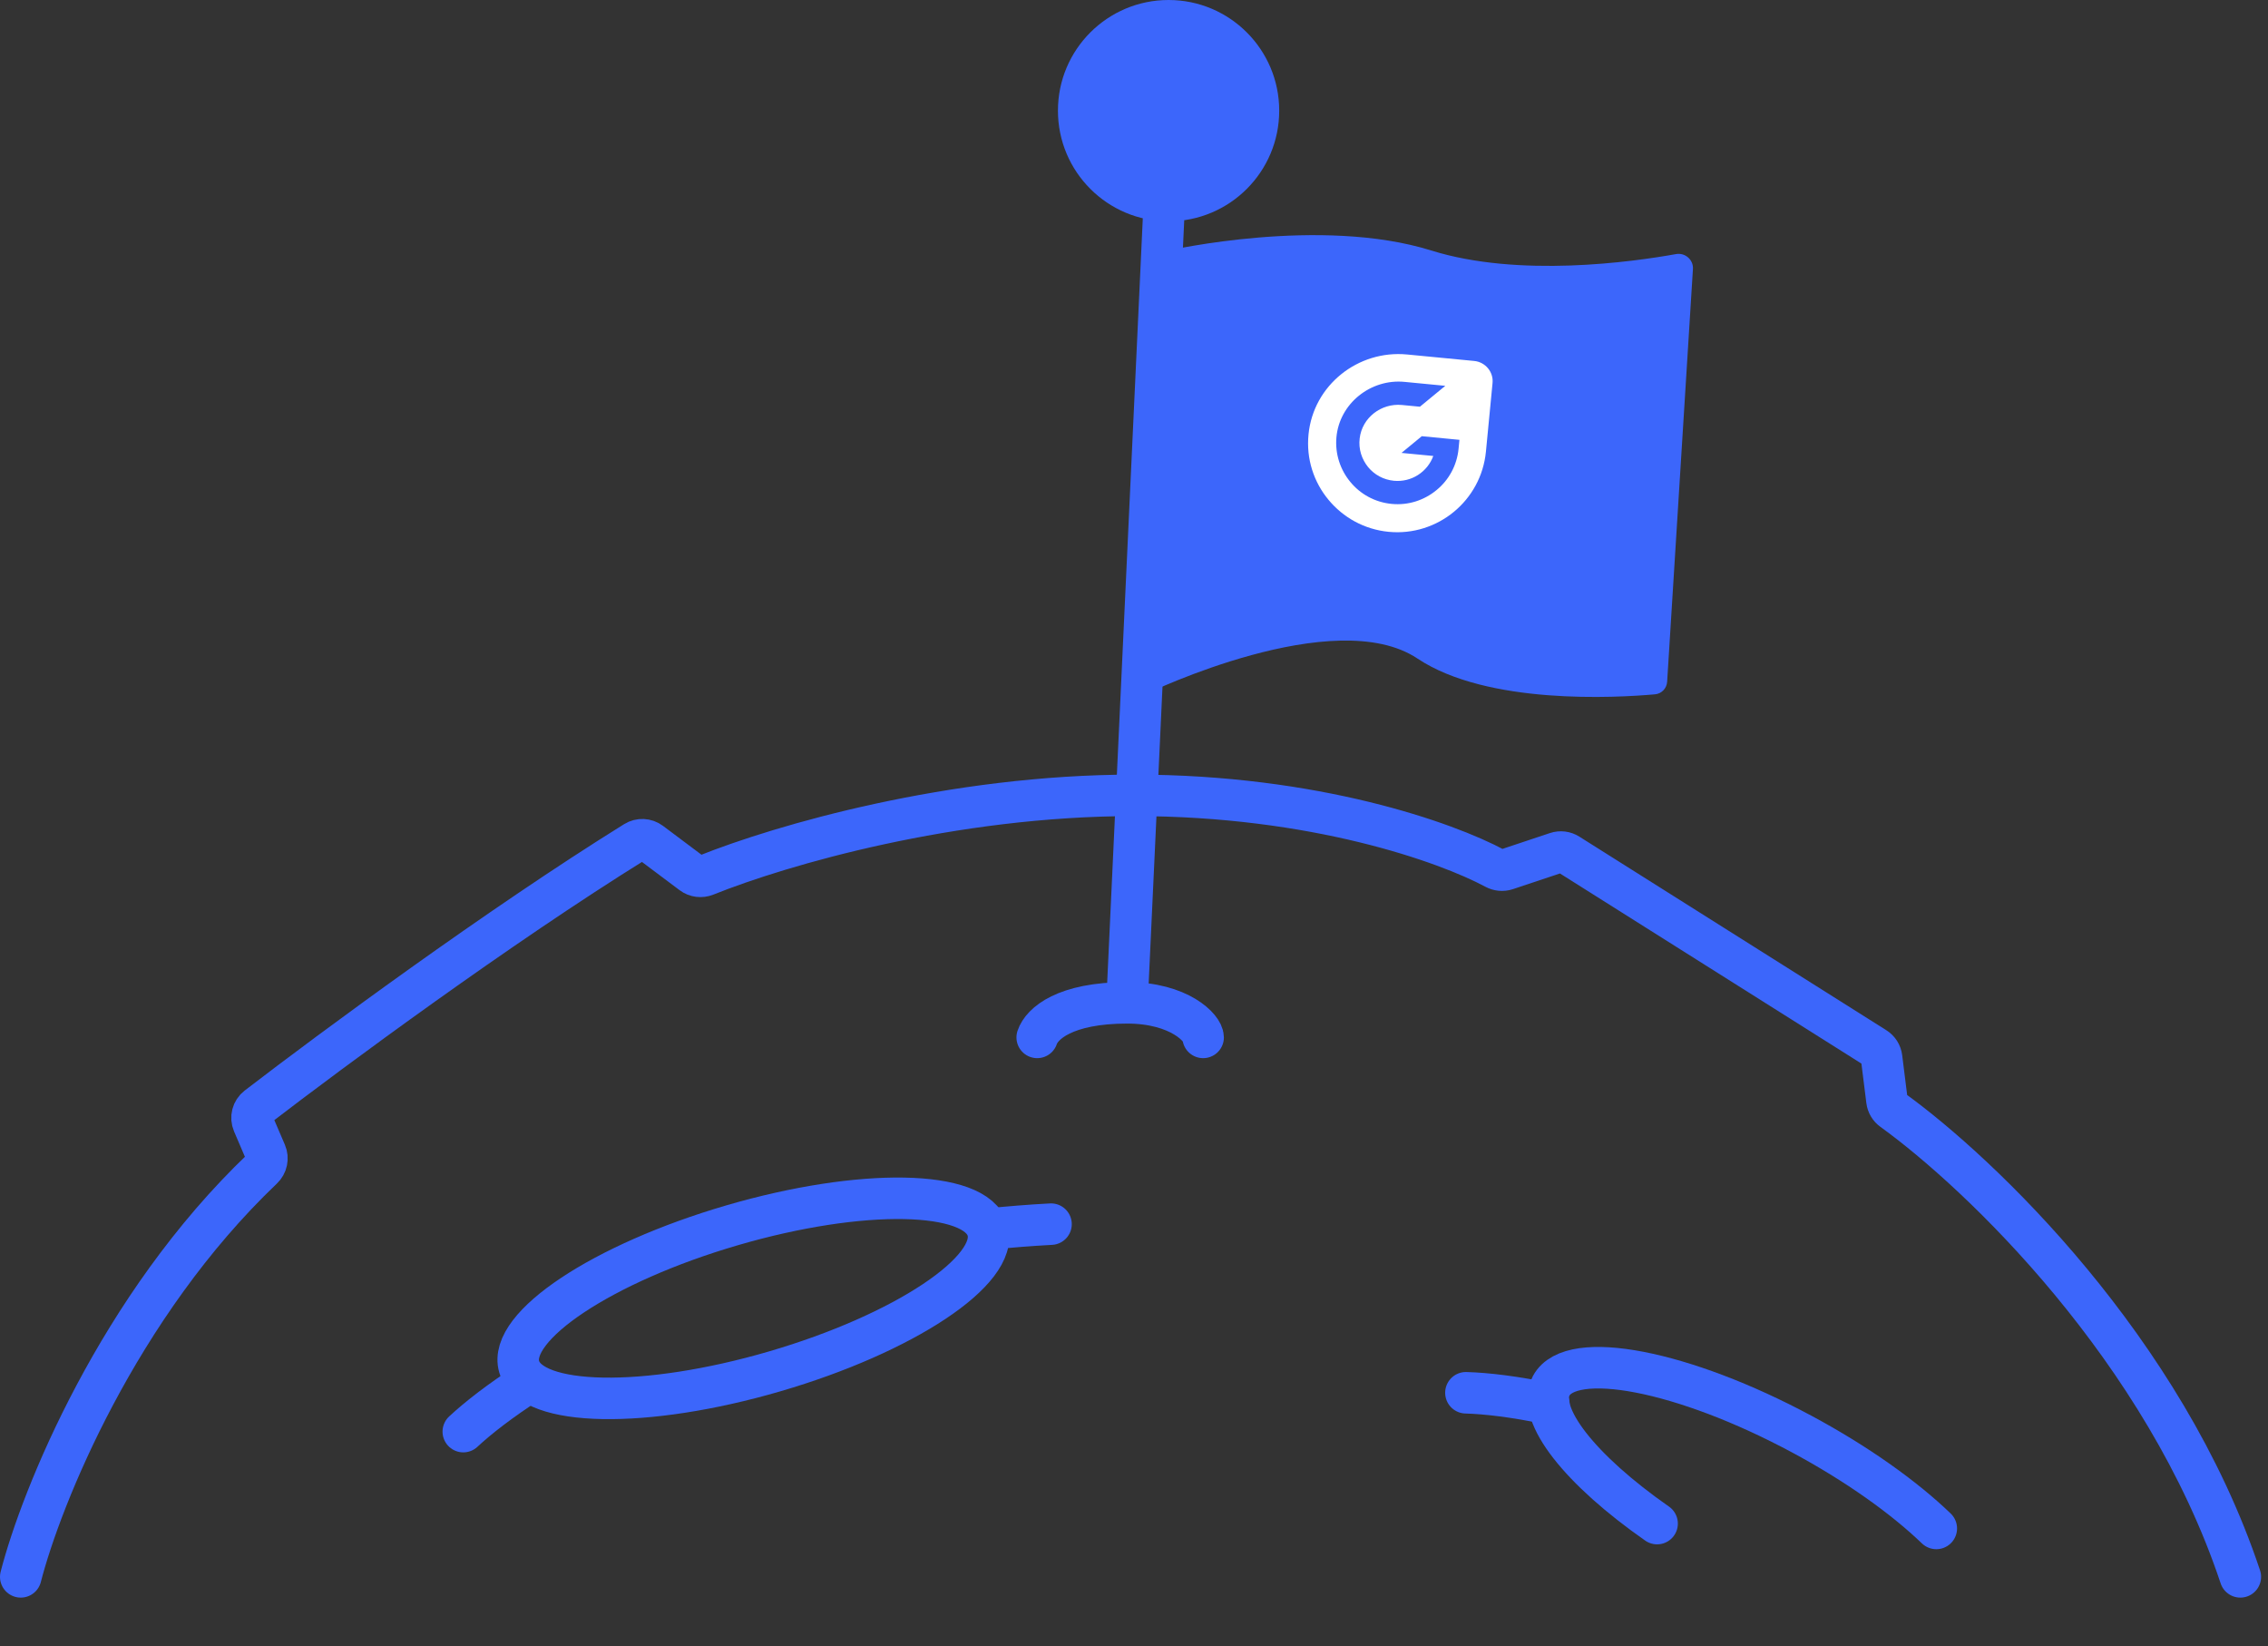 <svg width="164" height="119" viewBox="0 0 164 119" fill="none" xmlns="http://www.w3.org/2000/svg">
<rect x="0" y="0" width="164" height="119" fill="#333333" stroke="none"/>
<path d="M75 75C75.333 74 77 72.5 81.5 72.5C85.283 72.5 87 74.334 87 75" stroke="#3C66FB" stroke-width="3" stroke-linecap="round"/>
<path d="M76.5 8C76.5 12.418 80.082 16 84.5 16C88.918 16 92.5 12.418 92.5 8C92.5 3.582 88.918 0 84.5 0C80.082 0 76.5 3.582 76.5 8ZM80.002 72.3C79.963 73.128 80.603 73.83 81.43 73.868C82.258 73.907 82.96 73.267 82.998 72.44L80.002 72.3ZM83.002 7.93L80.002 72.3L82.998 72.44L85.998 8.07L83.002 7.93Z" fill="#3C66FB"/>
<path d="M33.5 103.5C34.578 102.497 36.174 101.255 38.252 99.917M76 88.5C74.466 88.582 72.966 88.702 71.5 88.856" stroke="#3C66FB" stroke-width="3" stroke-linecap="round"/>
<path d="M106 100.691C107.492 100.733 109.536 100.973 112 101.492" stroke="#3C66FB" stroke-width="3" stroke-linecap="round"/>
<path d="M1.5 114C2.976 108.26 8.519 94.451 18.985 84.483C19.291 84.192 19.389 83.74 19.222 83.352L18.305 81.211C18.125 80.792 18.248 80.308 18.609 80.03C24.021 75.87 36.017 67.009 45.923 60.856C46.272 60.64 46.716 60.662 47.044 60.908L50.042 63.156C50.326 63.369 50.7 63.415 51.029 63.283C56.498 61.087 68.843 57.5 82 57.5C95.081 57.5 104.585 60.892 108.109 62.782C108.362 62.918 108.656 62.948 108.927 62.858L112.551 61.65C112.835 61.555 113.147 61.593 113.4 61.752L135.6 75.748C135.853 75.907 136.022 76.172 136.059 76.469L136.445 79.561C136.48 79.84 136.626 80.088 136.855 80.253C143.178 84.817 156.505 97.515 162 114" stroke="#3C66FB" stroke-width="3" stroke-linecap="round"/>
<ellipse cx="54.477" cy="93.864" rx="17.642" ry="5.5" transform="rotate(-16.277 54.477 93.864)" stroke="#3C66FB" stroke-width="3"/>
<path d="M140.015 110.5C137.679 108.254 134.297 105.834 130.314 103.693C121.732 99.079 113.609 97.508 112.171 100.183C111.054 102.261 114.299 106.291 119.826 110.149" stroke="#3C66FB" stroke-width="3" stroke-linecap="round"/>
<path d="M84.5 18.111C84.5 18.111 95.5 15.611 103.5 18.111C109.833 20.09 118.047 18.936 121.194 18.369C121.851 18.25 122.458 18.779 122.417 19.445L120.552 49.284C120.522 49.764 120.155 50.153 119.677 50.196C116.868 50.447 107.555 50.981 102.5 47.611C96.5 43.611 83 50.111 83 50.111L84.5 18.111Z" fill="#3C66FB"/>
<path d="M101.751 25.628C98.197 25.285 94.972 27.852 94.621 31.395C94.439 33.176 95.006 34.859 96.062 36.13C97.109 37.4 98.642 38.277 100.414 38.448C102.186 38.619 103.86 38.051 105.129 37.004C106.399 35.958 107.277 34.424 107.448 32.652L107.925 27.703C108.012 26.902 107.413 26.174 106.601 26.096L101.751 25.628ZM105.47 32.441C105.352 33.659 104.75 34.72 103.872 35.434C102.993 36.159 101.847 36.548 100.629 36.43C99.411 36.313 98.35 35.711 97.636 34.833C96.92 33.965 96.531 32.828 96.637 31.619C96.853 29.172 99.115 27.372 101.56 27.608L104.51 27.893L102.675 29.404L101.379 29.279C99.874 29.134 98.493 30.2 98.319 31.692C98.223 32.472 98.472 33.205 98.927 33.768C99.375 34.311 100.028 34.684 100.79 34.757C101.424 34.819 102.039 34.658 102.539 34.337C103.04 34.015 103.436 33.534 103.641 32.964L101.344 32.743L102.81 31.535L105.532 31.798L105.47 32.441Z" fill="white"/>
</svg>
